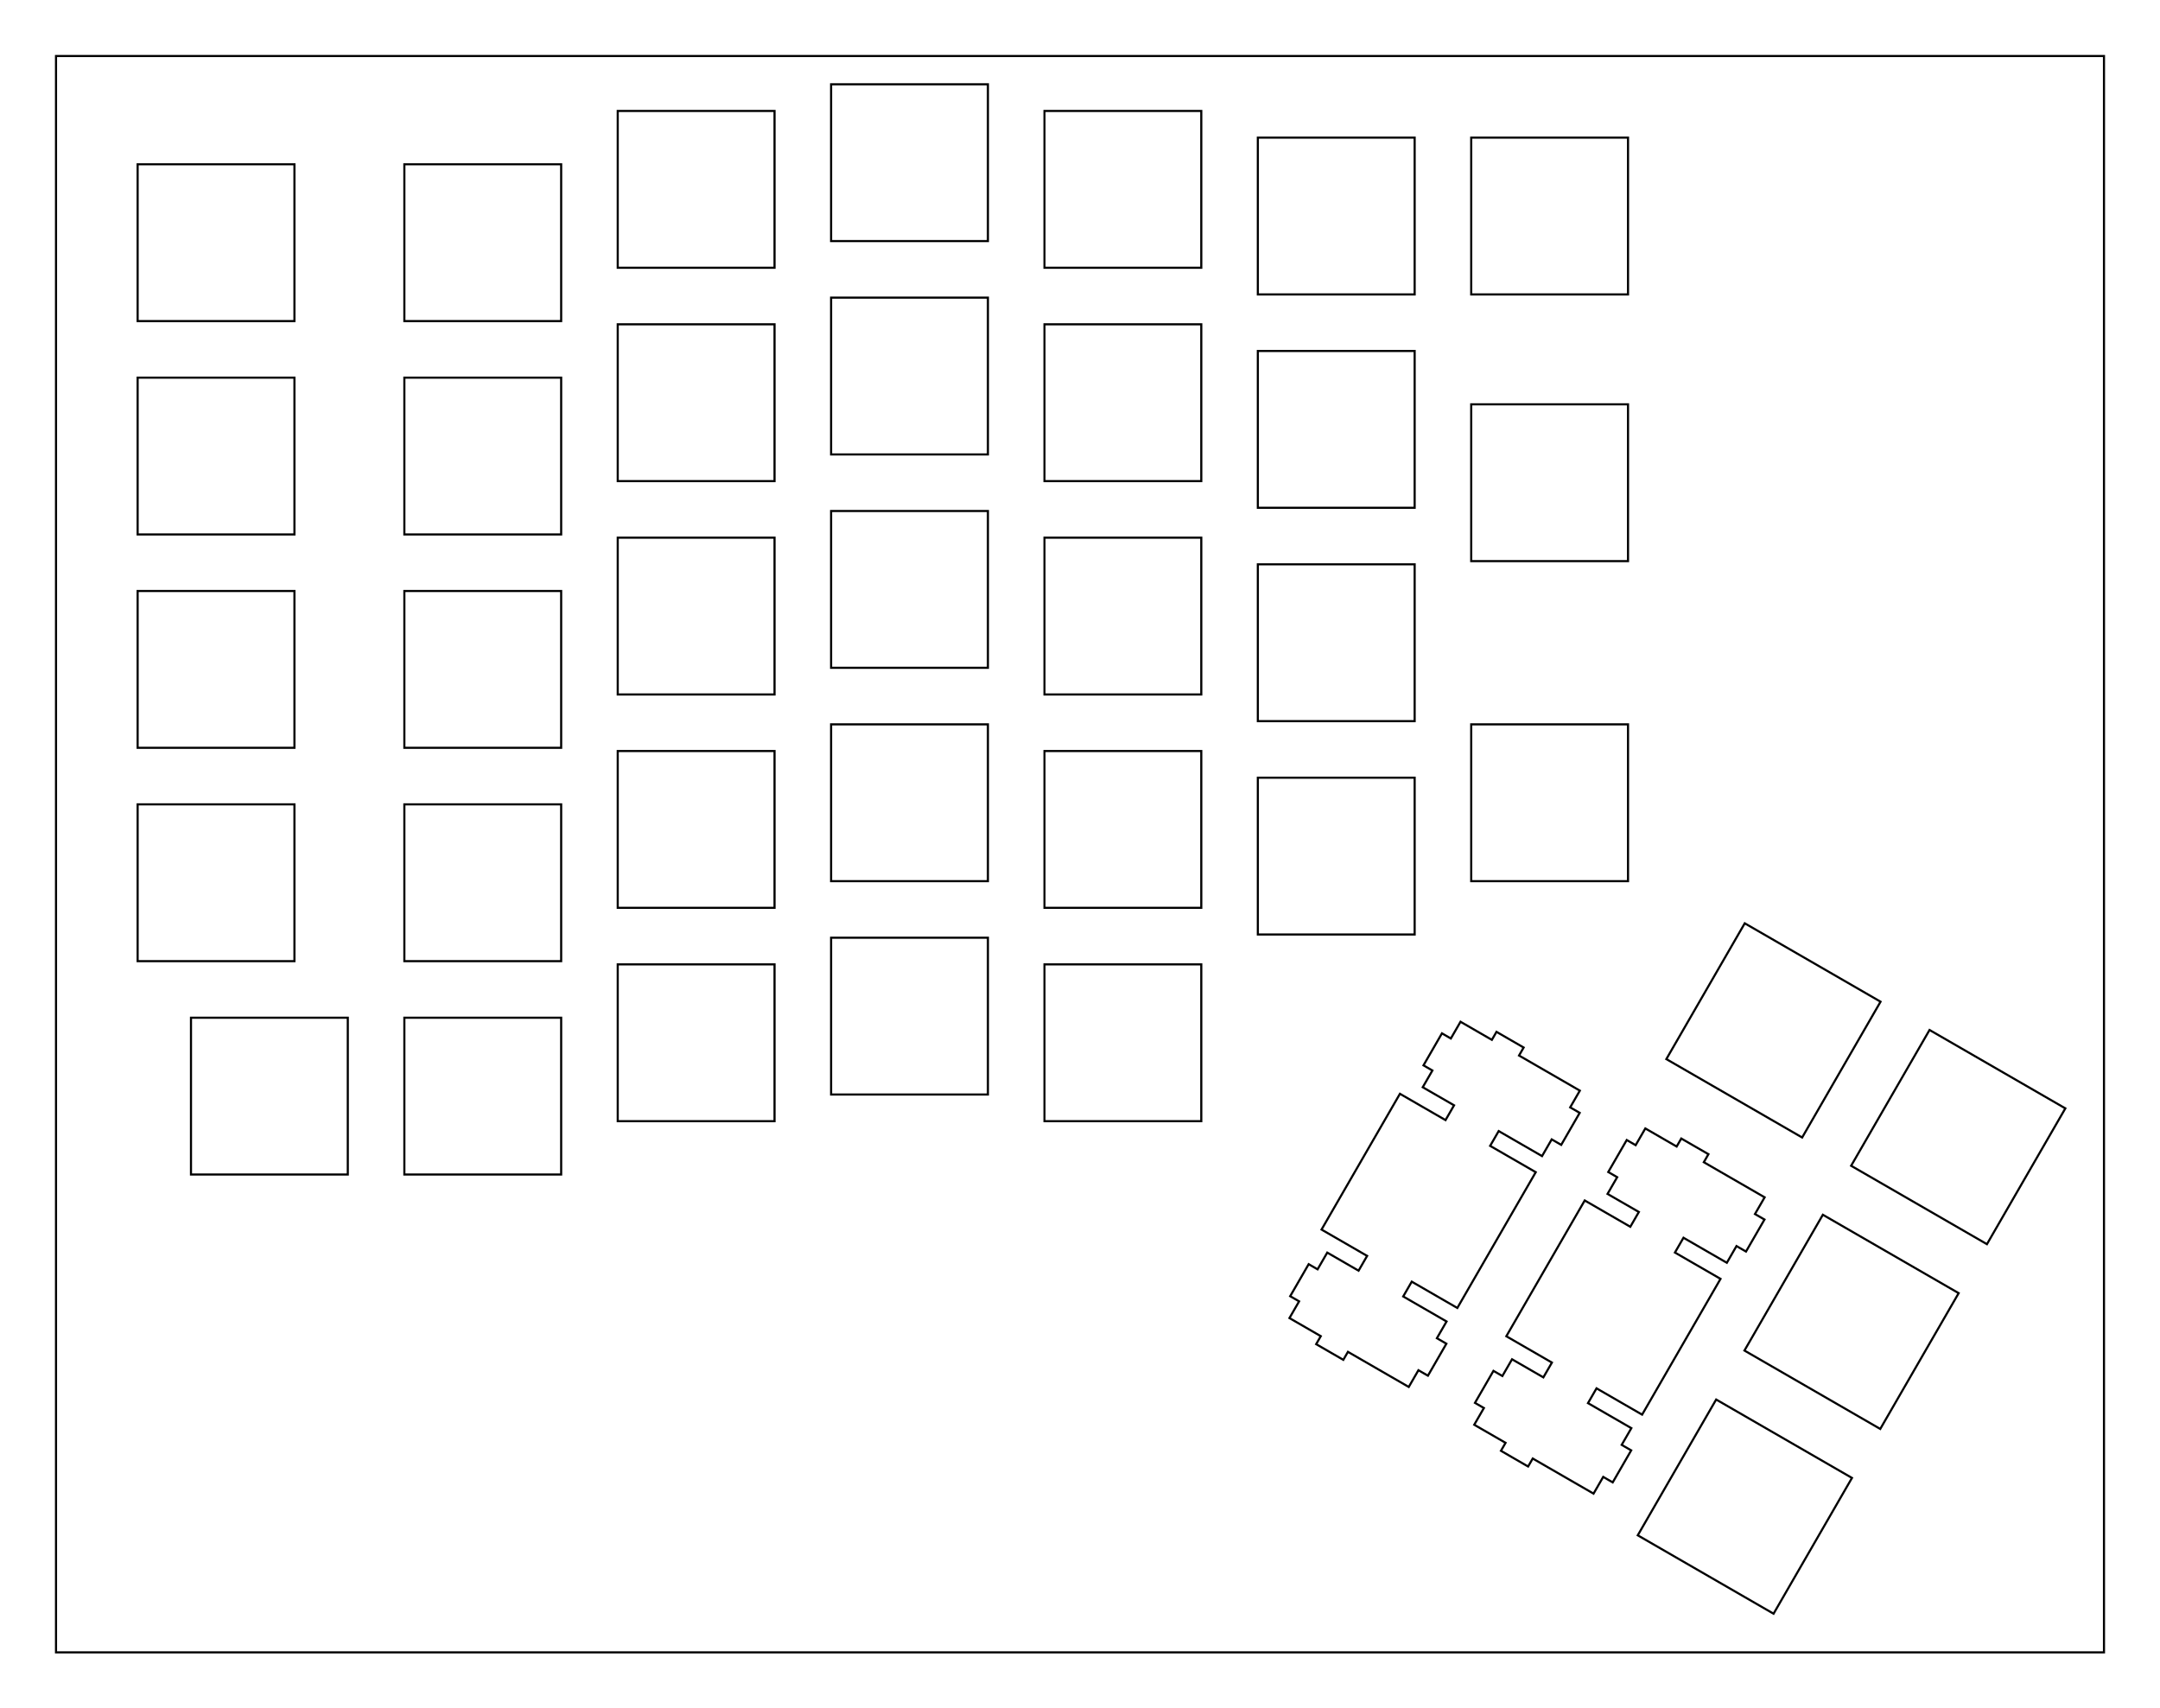 <?xml version="1.0" encoding="UTF-8"?>
<!-- Generated by SVGo -->
<svg width="192.846mm" height="152.535mm" viewBox="0.000 0.000 192.846 152.535" xmlns="http://www.w3.org/2000/svg" xmlns:xlink="http://www.w3.org/1999/xlink">
<polygon points="187.845,147.535 5.001,147.535 5.001,5.001 187.845,5.001" style="fill:none;stroke-width:0.05mm;stroke:black"/>
<polygon points="146.220,137.084 158.345,144.084 165.345,131.960 153.220,124.960" style="fill:none;stroke-width:0.05mm;stroke:black"/>
<polygon points="146.033,102.249 145.236,101.789 143.586,104.647 144.383,105.107 143.521,106.600 146.318,108.215 145.555,109.536 141.485,107.186 134.485,119.310 138.556,121.660 137.793,122.981 134.996,121.366 134.133,122.860 133.336,122.400 131.686,125.258 132.483,125.718 131.621,127.212 134.418,128.827 134.005,129.539 136.430,130.941 136.843,130.227 142.273,133.362 143.135,131.868 143.984,132.358 145.634,129.500 144.785,129.009 145.648,127.516 141.777,125.281 142.539,123.960 146.609,126.310 153.609,114.186 149.539,111.836 150.302,110.515 154.173,112.750 155.035,111.257 155.884,111.747 157.534,108.889 156.685,108.399 157.548,106.905 152.118,103.770 152.530,103.055 150.105,101.655 149.693,102.370 146.896,100.755" style="fill:none;stroke-width:0.05mm;stroke:black"/>
<polygon points="155.745,120.587 167.870,127.587 174.870,115.462 162.745,108.462" style="fill:none;stroke-width:0.05mm;stroke:black"/>
<polygon points="129.533,92.724 128.739,92.264 127.089,95.122 127.885,95.582 127.023,97.075 129.819,98.690 129.057,100.011 124.987,97.661 117.987,109.785 122.058,112.135 121.295,113.456 118.498,111.841 117.635,113.335 116.839,112.875 115.189,115.733 115.985,116.193 115.123,117.687 117.920,119.302 117.508,120.016 119.932,121.416 120.345,120.702 125.775,123.837 126.637,122.343 127.486,122.833 129.134,119.975 128.287,119.485 129.150,117.991 125.279,115.756 126.042,114.435 130.111,116.785 137.112,104.661 133.041,102.311 133.804,100.990 137.675,103.225 138.537,101.732 139.386,102.222 141.036,99.364 140.187,98.874 141.050,97.380 135.620,94.245 136.032,93.530 133.608,92.130 133.195,92.845 130.396,91.230" style="fill:none;stroke-width:0.05mm;stroke:black"/>
<polygon points="165.270,104.089 177.395,111.089 184.395,98.964 172.270,91.964" style="fill:none;stroke-width:0.05mm;stroke:black"/>
<polygon points="36.101,90.869 36.101,104.869 50.101,104.869 50.101,90.869" style="fill:none;stroke-width:0.05mm;stroke:black"/>
<polygon points="17.051,90.869 17.051,104.869 31.051,104.869 31.051,90.869" style="fill:none;stroke-width:0.05mm;stroke:black"/>
<polygon points="148.772,94.564 160.897,101.564 167.897,89.439 155.772,82.439" style="fill:none;stroke-width:0.05mm;stroke:black"/>
<polygon points="93.251,86.107 93.251,100.107 107.251,100.107 107.251,86.107" style="fill:none;stroke-width:0.05mm;stroke:black"/>
<polygon points="55.151,86.107 55.151,100.107 69.151,100.107 69.151,86.107" style="fill:none;stroke-width:0.05mm;stroke:black"/>
<polygon points="74.201,83.726 74.201,97.726 88.201,97.726 88.201,83.726" style="fill:none;stroke-width:0.05mm;stroke:black"/>
<polygon points="36.101,71.819 36.101,85.819 50.101,85.819 50.101,71.819" style="fill:none;stroke-width:0.05mm;stroke:black"/>
<polygon points="12.288,71.819 12.288,85.819 26.288,85.819 26.288,71.819" style="fill:none;stroke-width:0.05mm;stroke:black"/>
<polygon points="112.301,69.438 112.301,83.438 126.301,83.438 126.301,69.438" style="fill:none;stroke-width:0.05mm;stroke:black"/>
<polygon points="93.251,67.057 93.251,81.057 107.251,81.057 107.251,67.057" style="fill:none;stroke-width:0.05mm;stroke:black"/>
<polygon points="55.151,67.057 55.151,81.057 69.151,81.057 69.151,67.057" style="fill:none;stroke-width:0.05mm;stroke:black"/>
<polygon points="74.201,64.676 74.201,78.676 88.201,78.676 88.201,64.676" style="fill:none;stroke-width:0.05mm;stroke:black"/>
<polygon points="131.351,64.676 131.351,78.676 145.351,78.676 145.351,64.676" style="fill:none;stroke-width:0.05mm;stroke:black"/>
<polygon points="36.101,52.769 36.101,66.769 50.101,66.769 50.101,52.769" style="fill:none;stroke-width:0.05mm;stroke:black"/>
<polygon points="12.288,52.769 12.288,66.769 26.288,66.769 26.288,52.769" style="fill:none;stroke-width:0.05mm;stroke:black"/>
<polygon points="112.301,50.388 112.301,64.388 126.301,64.388 126.301,50.388" style="fill:none;stroke-width:0.05mm;stroke:black"/>
<polygon points="93.251,48.007 93.251,62.007 107.251,62.007 107.251,48.007" style="fill:none;stroke-width:0.05mm;stroke:black"/>
<polygon points="55.151,48.007 55.151,62.007 69.151,62.007 69.151,48.007" style="fill:none;stroke-width:0.05mm;stroke:black"/>
<polygon points="74.201,45.626 74.201,59.626 88.201,59.626 88.201,45.626" style="fill:none;stroke-width:0.05mm;stroke:black"/>
<polygon points="131.351,36.101 131.351,50.101 145.351,50.101 145.351,36.101" style="fill:none;stroke-width:0.05mm;stroke:black"/>
<polygon points="36.101,33.719 36.101,47.719 50.101,47.719 50.101,33.719" style="fill:none;stroke-width:0.05mm;stroke:black"/>
<polygon points="12.288,33.719 12.288,47.719 26.288,47.719 26.288,33.719" style="fill:none;stroke-width:0.05mm;stroke:black"/>
<polygon points="112.301,31.338 112.301,45.338 126.301,45.338 126.301,31.338" style="fill:none;stroke-width:0.05mm;stroke:black"/>
<polygon points="93.251,28.957 93.251,42.957 107.251,42.957 107.251,28.957" style="fill:none;stroke-width:0.05mm;stroke:black"/>
<polygon points="55.151,28.957 55.151,42.957 69.151,42.957 69.151,28.957" style="fill:none;stroke-width:0.05mm;stroke:black"/>
<polygon points="74.201,26.576 74.201,40.576 88.201,40.576 88.201,26.576" style="fill:none;stroke-width:0.05mm;stroke:black"/>
<polygon points="36.101,14.669 36.101,28.669 50.101,28.669 50.101,14.669" style="fill:none;stroke-width:0.05mm;stroke:black"/>
<polygon points="12.288,14.669 12.288,28.669 26.288,28.669 26.288,14.669" style="fill:none;stroke-width:0.05mm;stroke:black"/>
<polygon points="131.351,12.288 131.351,26.288 145.351,26.288 145.351,12.288" style="fill:none;stroke-width:0.05mm;stroke:black"/>
<polygon points="112.301,12.288 112.301,26.288 126.301,26.288 126.301,12.288" style="fill:none;stroke-width:0.05mm;stroke:black"/>
<polygon points="93.251,9.907 93.251,23.907 107.251,23.907 107.251,9.907" style="fill:none;stroke-width:0.05mm;stroke:black"/>
<polygon points="55.151,9.907 55.151,23.907 69.151,23.907 69.151,9.907" style="fill:none;stroke-width:0.05mm;stroke:black"/>
<polygon points="74.201,7.526 74.201,21.526 88.201,21.526 88.201,7.526" style="fill:none;stroke-width:0.05mm;stroke:black"/>
</svg>